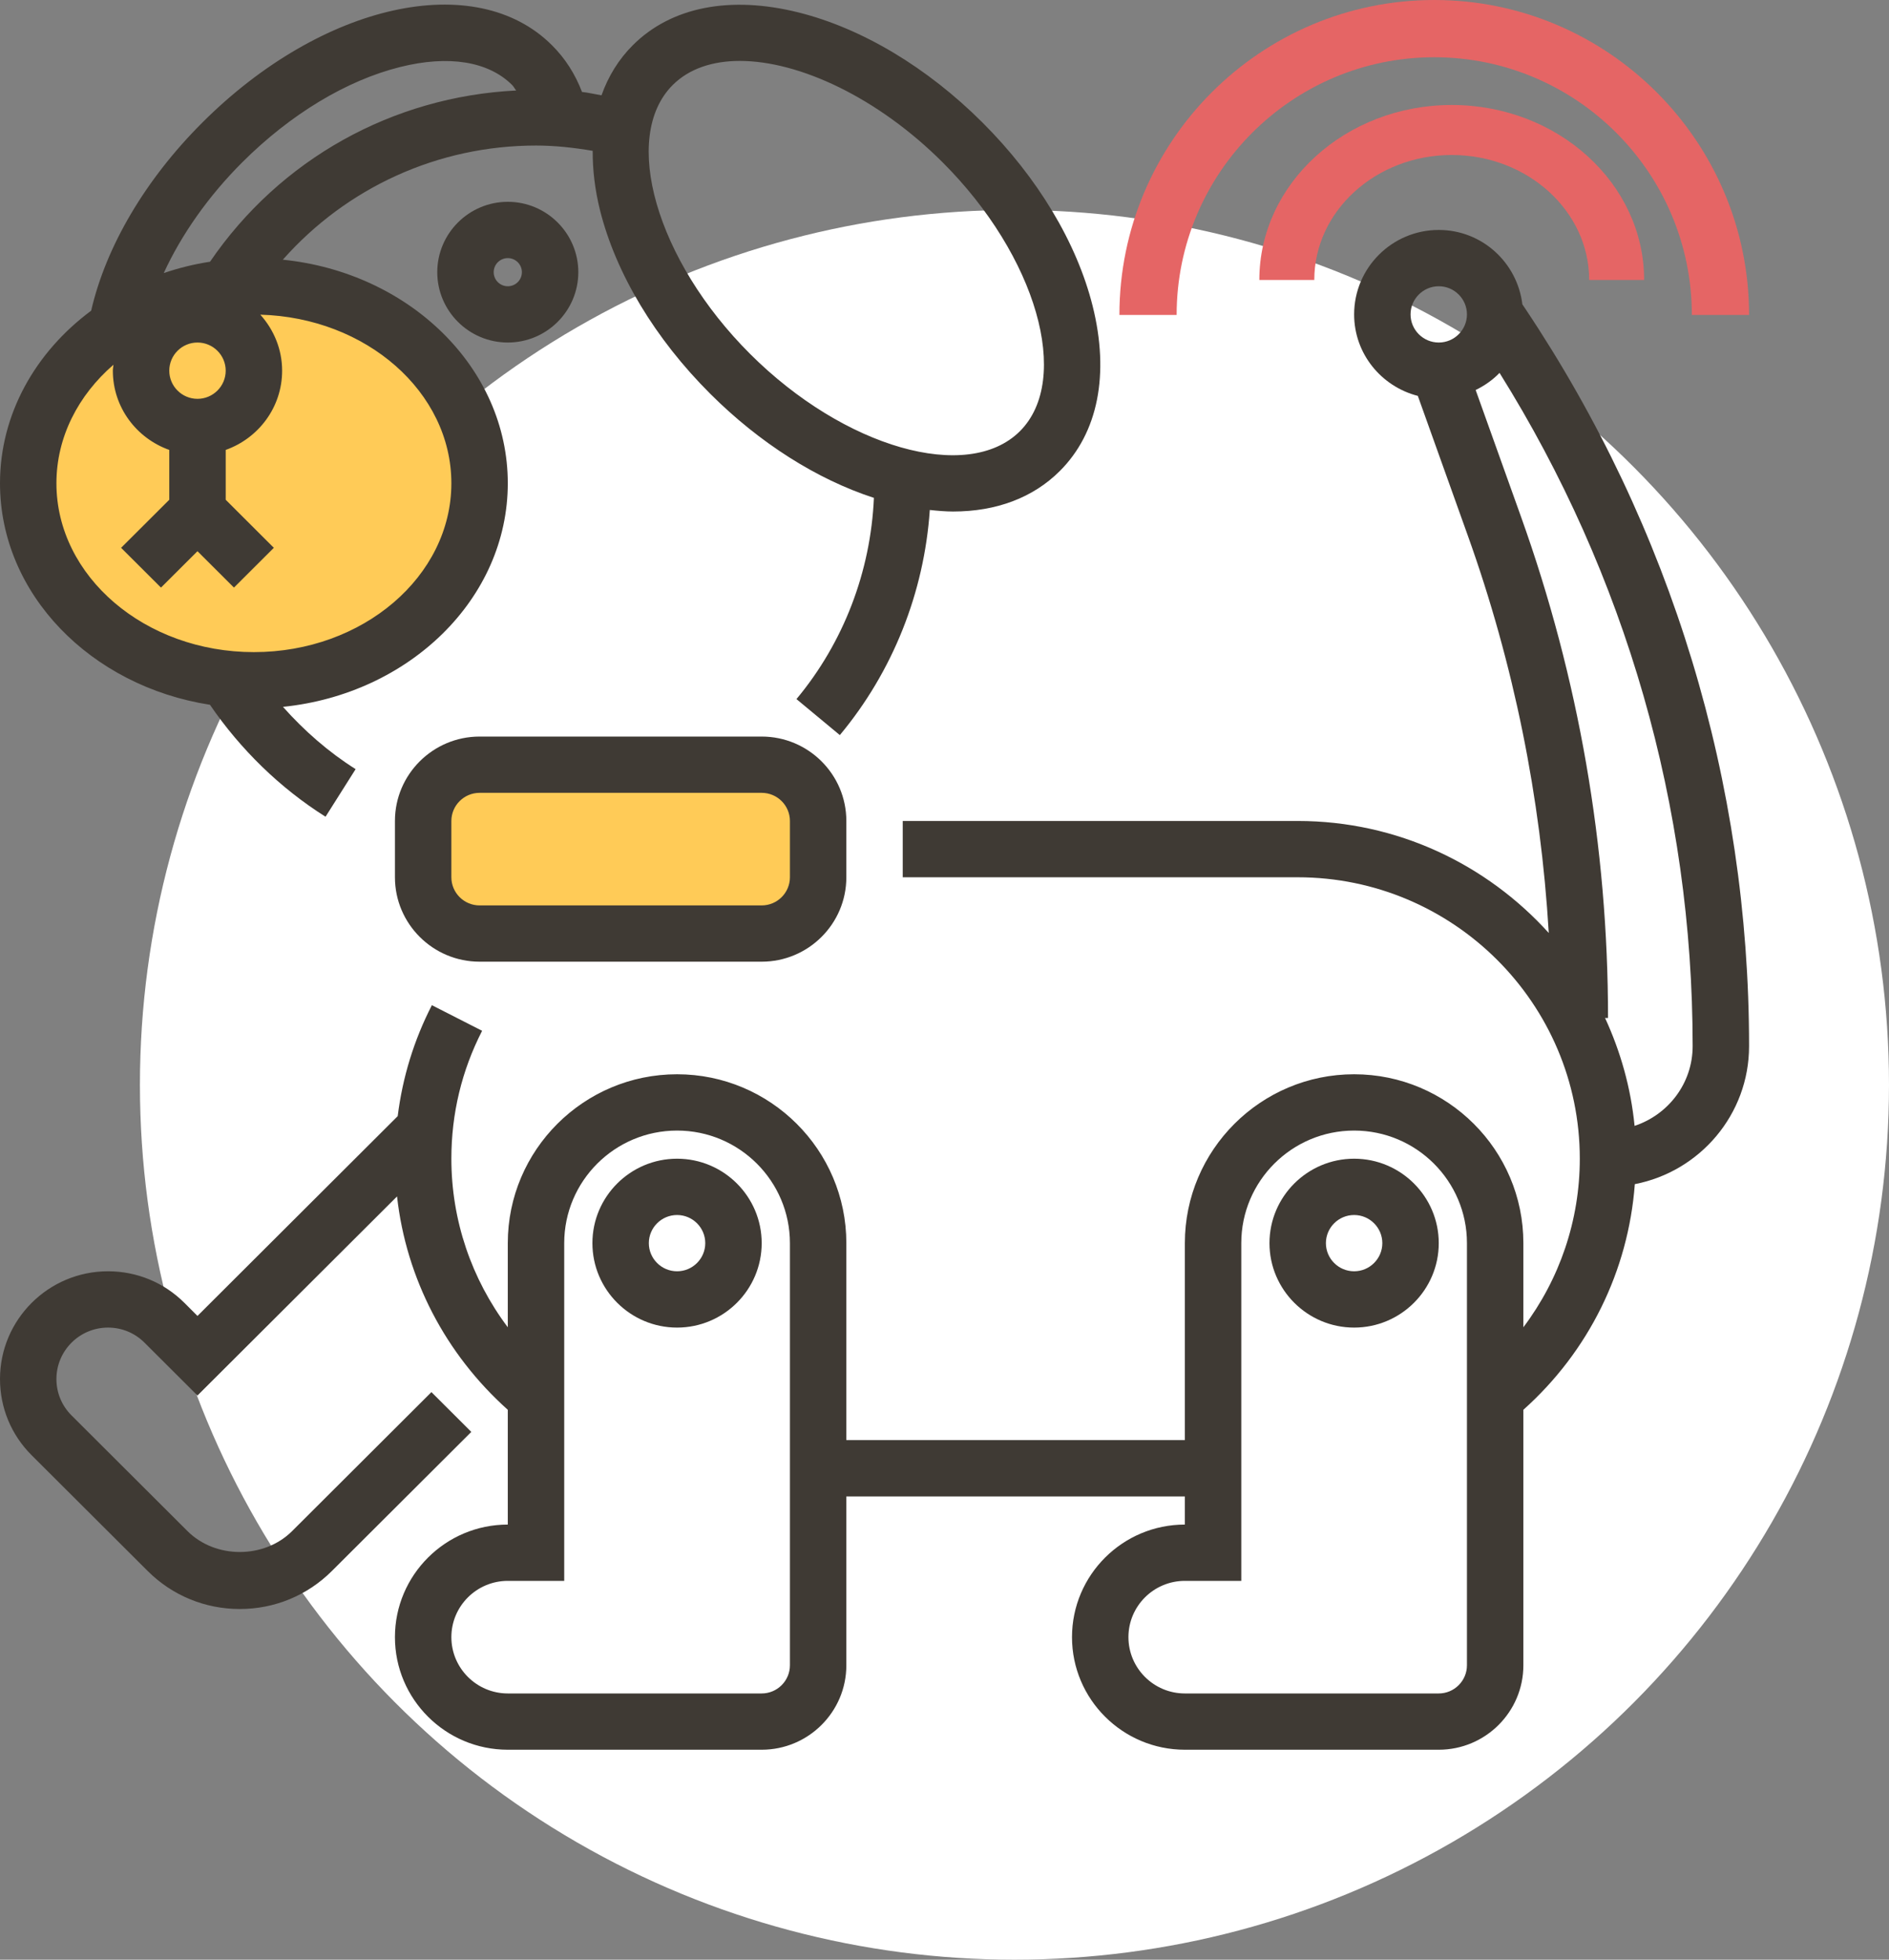 <?xml version="1.0" encoding="UTF-8"?>
<svg width="54px" height="56px" viewBox="0 0 54 56" version="1.1" xmlns="http://www.w3.org/2000/svg" xmlns:xlink="http://www.w3.org/1999/xlink">
    <rect x="0" y="0" width="54" height="56" fill="#808080" stroke="none"/>
    <title>dog-icon</title>
    <g id="Page-1" stroke="none" stroke-width="1" fill="none" fill-rule="evenodd">
        <g id="Desktop" transform="translate(-25, -25)">
            <g id="dog-icon" transform="translate(25, 25)">
                <circle id="Oval" fill="#FFFFFF" cx="29" cy="31" r="25"></circle>
                <g fill-rule="nonzero">
                    <path d="M21.429,27 L13.571,27 C12.703,27 12,26.254 12,25.333 L12,23.667 C12,22.746 12.703,22 13.571,22 L21.429,22 C22.297,22 23,22.746 23,23.667 L23,25.333 C23,26.254 22.297,27 21.429,27 Z" id="Path" fill="#FFCB57"></path>
                    <ellipse id="Oval" fill="#FFCB57" cx="7.5" cy="13.5" rx="6.5" ry="5.5"></ellipse>
                    <path d="M50,9 L48.364,9 C48.364,4.94 45.06,1.636 41,1.636 C36.94,1.636 33.636,4.94 33.636,9 L32,9 C32,4.038 36.038,0 41,0 C45.962,0 50,4.038 50,9 Z" id="Path" fill="#E56565"></path>
                    <path d="M47,8 L45.429,8 C45.429,6.031 43.666,4.429 41.5,4.429 C39.334,4.429 37.571,6.031 37.571,8 L36,8 C36,5.243 38.467,3 41.5,3 C44.533,3 47,5.243 47,8 Z" id="Path" fill="#E56565"></path>
                    <g id="Group" fill="#3F3A34">
                        <path d="M19.355,33.111 C18.021,33.111 16.935,34.194 16.935,35.524 C16.935,36.854 18.021,37.937 19.355,37.937 C20.689,37.937 21.774,36.854 21.774,35.524 C21.774,34.194 20.689,33.111 19.355,33.111 Z M19.355,36.328 C18.91,36.328 18.548,35.967 18.548,35.524 C18.548,35.081 18.91,34.72 19.355,34.72 C19.799,34.72 20.161,35.081 20.161,35.524 C20.161,35.967 19.799,36.328 19.355,36.328 Z" id="Shape"></path>
                        <path d="M38.71,33.111 C37.376,33.111 36.29,34.194 36.29,35.524 C36.29,36.854 37.376,37.937 38.71,37.937 C40.044,37.937 41.129,36.854 41.129,35.524 C41.129,34.194 40.044,33.111 38.71,33.111 Z M38.71,36.328 C38.265,36.328 37.903,35.967 37.903,35.524 C37.903,35.081 38.265,34.72 38.71,34.72 C39.154,34.72 39.516,35.081 39.516,35.524 C39.516,35.967 39.154,36.328 38.71,36.328 Z" id="Shape"></path>
                        <path d="M11.29,23.46 L11.29,25.069 C11.29,26.399 12.376,27.481 13.71,27.481 L21.774,27.481 C23.108,27.481 24.194,26.399 24.194,25.069 L24.194,23.46 C24.194,22.13 23.108,21.048 21.774,21.048 L13.71,21.048 C12.376,21.048 11.29,22.13 11.29,23.46 Z M22.581,23.46 L22.581,25.069 C22.581,25.512 22.219,25.873 21.774,25.873 L13.71,25.873 C13.265,25.873 12.903,25.512 12.903,25.069 L12.903,23.46 C12.903,23.017 13.265,22.656 13.71,22.656 L21.774,22.656 C22.219,22.656 22.581,23.017 22.581,23.46 Z" id="Shape"></path>
                        <path d="M50,29.894 C50,22.369 47.788,15.082 43.602,8.82 L43.519,8.697 C43.375,7.504 42.365,6.571 41.129,6.571 C39.795,6.571 38.71,7.654 38.71,8.984 C38.71,10.108 39.487,11.045 40.531,11.313 L41.96,15.306 C43.275,18.977 44.044,22.787 44.274,26.661 C42.502,24.701 39.945,23.46 37.097,23.46 L25.806,23.46 L25.806,25.069 L37.097,25.069 C41.544,25.069 45.161,28.677 45.161,33.111 C45.161,34.872 44.585,36.551 43.548,37.928 L43.548,35.524 C43.548,32.863 41.378,30.698 38.71,30.698 C36.041,30.698 33.871,32.863 33.871,35.524 L33.871,41.153 L24.194,41.153 L24.194,35.524 C24.194,32.863 22.023,30.698 19.355,30.698 C16.686,30.698 14.516,32.863 14.516,35.524 L14.516,37.928 C13.48,36.551 12.903,34.872 12.903,33.111 C12.903,31.824 13.199,30.594 13.782,29.456 L12.346,28.724 C11.831,29.727 11.507,30.79 11.369,31.895 L5.645,37.604 L5.271,37.23 C4.687,36.648 3.912,36.328 3.088,36.328 C1.385,36.328 0,37.709 0,39.407 C0,40.229 0.321,41.003 0.905,41.585 L4.22,44.891 C4.923,45.593 5.86,45.979 6.855,45.979 C7.85,45.979 8.786,45.593 9.49,44.89 L13.473,40.918 L12.333,39.781 L8.35,43.753 C7.552,44.549 6.159,44.549 5.36,43.753 L2.045,40.447 C1.766,40.169 1.613,39.8 1.613,39.407 C1.613,38.596 2.274,37.937 3.088,37.937 C3.481,37.937 3.852,38.089 4.131,38.368 L5.645,39.878 L11.35,34.189 C11.612,36.536 12.737,38.695 14.516,40.286 L14.516,43.566 C12.737,43.566 11.29,45.009 11.29,46.783 C11.29,48.557 12.737,50 14.516,50 L21.774,50 C23.108,50 24.194,48.918 24.194,47.587 L24.194,42.762 L33.871,42.762 L33.871,43.566 C32.092,43.566 30.645,45.009 30.645,46.783 C30.645,48.557 32.092,50 33.871,50 L41.129,50 C42.463,50 43.548,48.918 43.548,47.587 L43.548,40.286 C45.415,38.617 46.548,36.32 46.734,33.838 C48.591,33.479 50,31.85 50,29.894 Z M22.581,47.587 C22.581,48.03 22.219,48.392 21.774,48.392 L14.516,48.392 C13.627,48.392 12.903,47.67 12.903,46.783 C12.903,45.896 13.627,45.175 14.516,45.175 L16.129,45.175 L16.129,35.524 C16.129,33.75 17.576,32.307 19.355,32.307 C21.134,32.307 22.581,33.75 22.581,35.524 L22.581,47.587 Z M41.935,47.587 C41.935,48.03 41.573,48.392 41.129,48.392 L33.871,48.392 C32.981,48.392 32.258,47.67 32.258,46.783 C32.258,45.896 32.981,45.175 33.871,45.175 L35.484,45.175 L35.484,35.524 C35.484,33.75 36.931,32.307 38.71,32.307 C40.489,32.307 41.935,33.75 41.935,35.524 L41.935,47.587 Z M41.129,8.18 C41.573,8.18 41.935,8.541 41.935,8.984 C41.935,9.427 41.573,9.788 41.129,9.788 C40.685,9.788 40.323,9.427 40.323,8.984 C40.323,8.541 40.685,8.18 41.129,8.18 Z M46.727,32.173 C46.62,31.081 46.324,30.045 45.883,29.09 L45.968,29.09 C45.968,24.195 45.131,19.375 43.48,14.765 L42.184,11.145 C42.44,11.02 42.671,10.858 42.867,10.656 C46.48,16.436 48.387,23.062 48.387,29.894 C48.387,30.959 47.688,31.854 46.727,32.173 Z" id="Shape"></path>
                        <path d="M6.002,20.14 C6.872,21.412 8.002,22.518 9.306,23.339 L10.166,21.979 C9.393,21.492 8.698,20.883 8.089,20.199 C11.701,19.831 14.516,17.108 14.516,13.81 C14.516,10.51 11.698,7.786 8.085,7.421 C9.908,5.362 12.515,4.159 15.323,4.159 C15.869,4.159 16.409,4.22 16.943,4.31 C16.94,4.846 17.004,5.413 17.153,6.011 C17.606,7.817 18.725,9.679 20.305,11.254 C21.716,12.662 23.356,13.699 24.982,14.227 C24.89,16.329 24.119,18.357 22.768,19.977 L24.008,21.006 C25.525,19.187 26.419,16.927 26.58,14.573 C26.806,14.597 27.03,14.617 27.245,14.617 C28.477,14.617 29.53,14.225 30.295,13.461 C31.39,12.37 31.723,10.694 31.234,8.741 C30.781,6.935 29.662,5.073 28.082,3.498 C26.502,1.922 24.635,0.807 22.824,0.355 C20.866,-0.133 19.185,0.199 18.091,1.291 C17.687,1.694 17.389,2.177 17.195,2.724 C17.009,2.693 16.825,2.648 16.637,2.627 C16.442,2.114 16.155,1.667 15.778,1.292 C13.598,-0.885 9.21,0.085 5.789,3.498 C4.156,5.125 3.028,7.045 2.606,8.878 C1.015,10.059 0,11.831 0,13.81 C0,16.977 2.598,19.61 6.002,20.14 Z M19.232,2.428 C19.7,1.962 20.369,1.741 21.149,1.741 C22.856,1.741 25.097,2.795 26.942,4.635 C29.631,7.316 30.644,10.837 29.155,12.323 C27.663,13.808 24.134,12.798 21.445,10.116 C18.756,7.435 17.743,3.914 19.232,2.428 Z M5.645,11.397 C5.201,11.397 4.839,11.036 4.839,10.593 C4.839,10.149 5.201,9.788 5.645,9.788 C6.09,9.788 6.452,10.149 6.452,10.593 C6.452,11.036 6.09,11.397 5.645,11.397 Z M6.929,4.635 C8.305,3.263 9.906,2.297 11.438,1.915 C12.823,1.569 13.96,1.752 14.639,2.428 C14.685,2.474 14.714,2.536 14.756,2.586 C11.221,2.761 8.006,4.55 6.004,7.479 C5.547,7.549 5.105,7.659 4.681,7.803 C5.185,6.707 5.957,5.604 6.929,4.635 Z M3.243,10.423 C3.239,10.48 3.226,10.535 3.226,10.593 C3.226,11.64 3.902,12.524 4.839,12.857 L4.839,14.281 L3.462,15.654 L4.602,16.791 L5.645,15.751 L6.688,16.791 L7.828,15.654 L6.452,14.281 L6.452,12.857 C7.388,12.524 8.065,11.64 8.065,10.593 C8.065,9.977 7.825,9.419 7.442,8.992 C10.469,9.076 12.903,11.201 12.903,13.81 C12.903,16.471 10.371,18.635 7.258,18.635 C4.145,18.635 1.613,16.471 1.613,13.81 C1.613,12.491 2.236,11.295 3.243,10.423 Z" id="Shape"></path>
                        <path d="M14.516,5.767 C13.405,5.767 12.5,6.67 12.5,7.778 C12.5,8.886 13.405,9.788 14.516,9.788 C15.627,9.788 16.532,8.886 16.532,7.778 C16.532,6.67 15.627,5.767 14.516,5.767 Z M14.516,8.18 C14.294,8.18 14.113,8 14.113,7.778 C14.113,7.556 14.294,7.376 14.516,7.376 C14.739,7.376 14.919,7.556 14.919,7.778 C14.919,8 14.739,8.18 14.516,8.18 Z" id="Shape"></path>
                    </g>
                </g>
            </g>
        </g>
    </g>
</svg>
